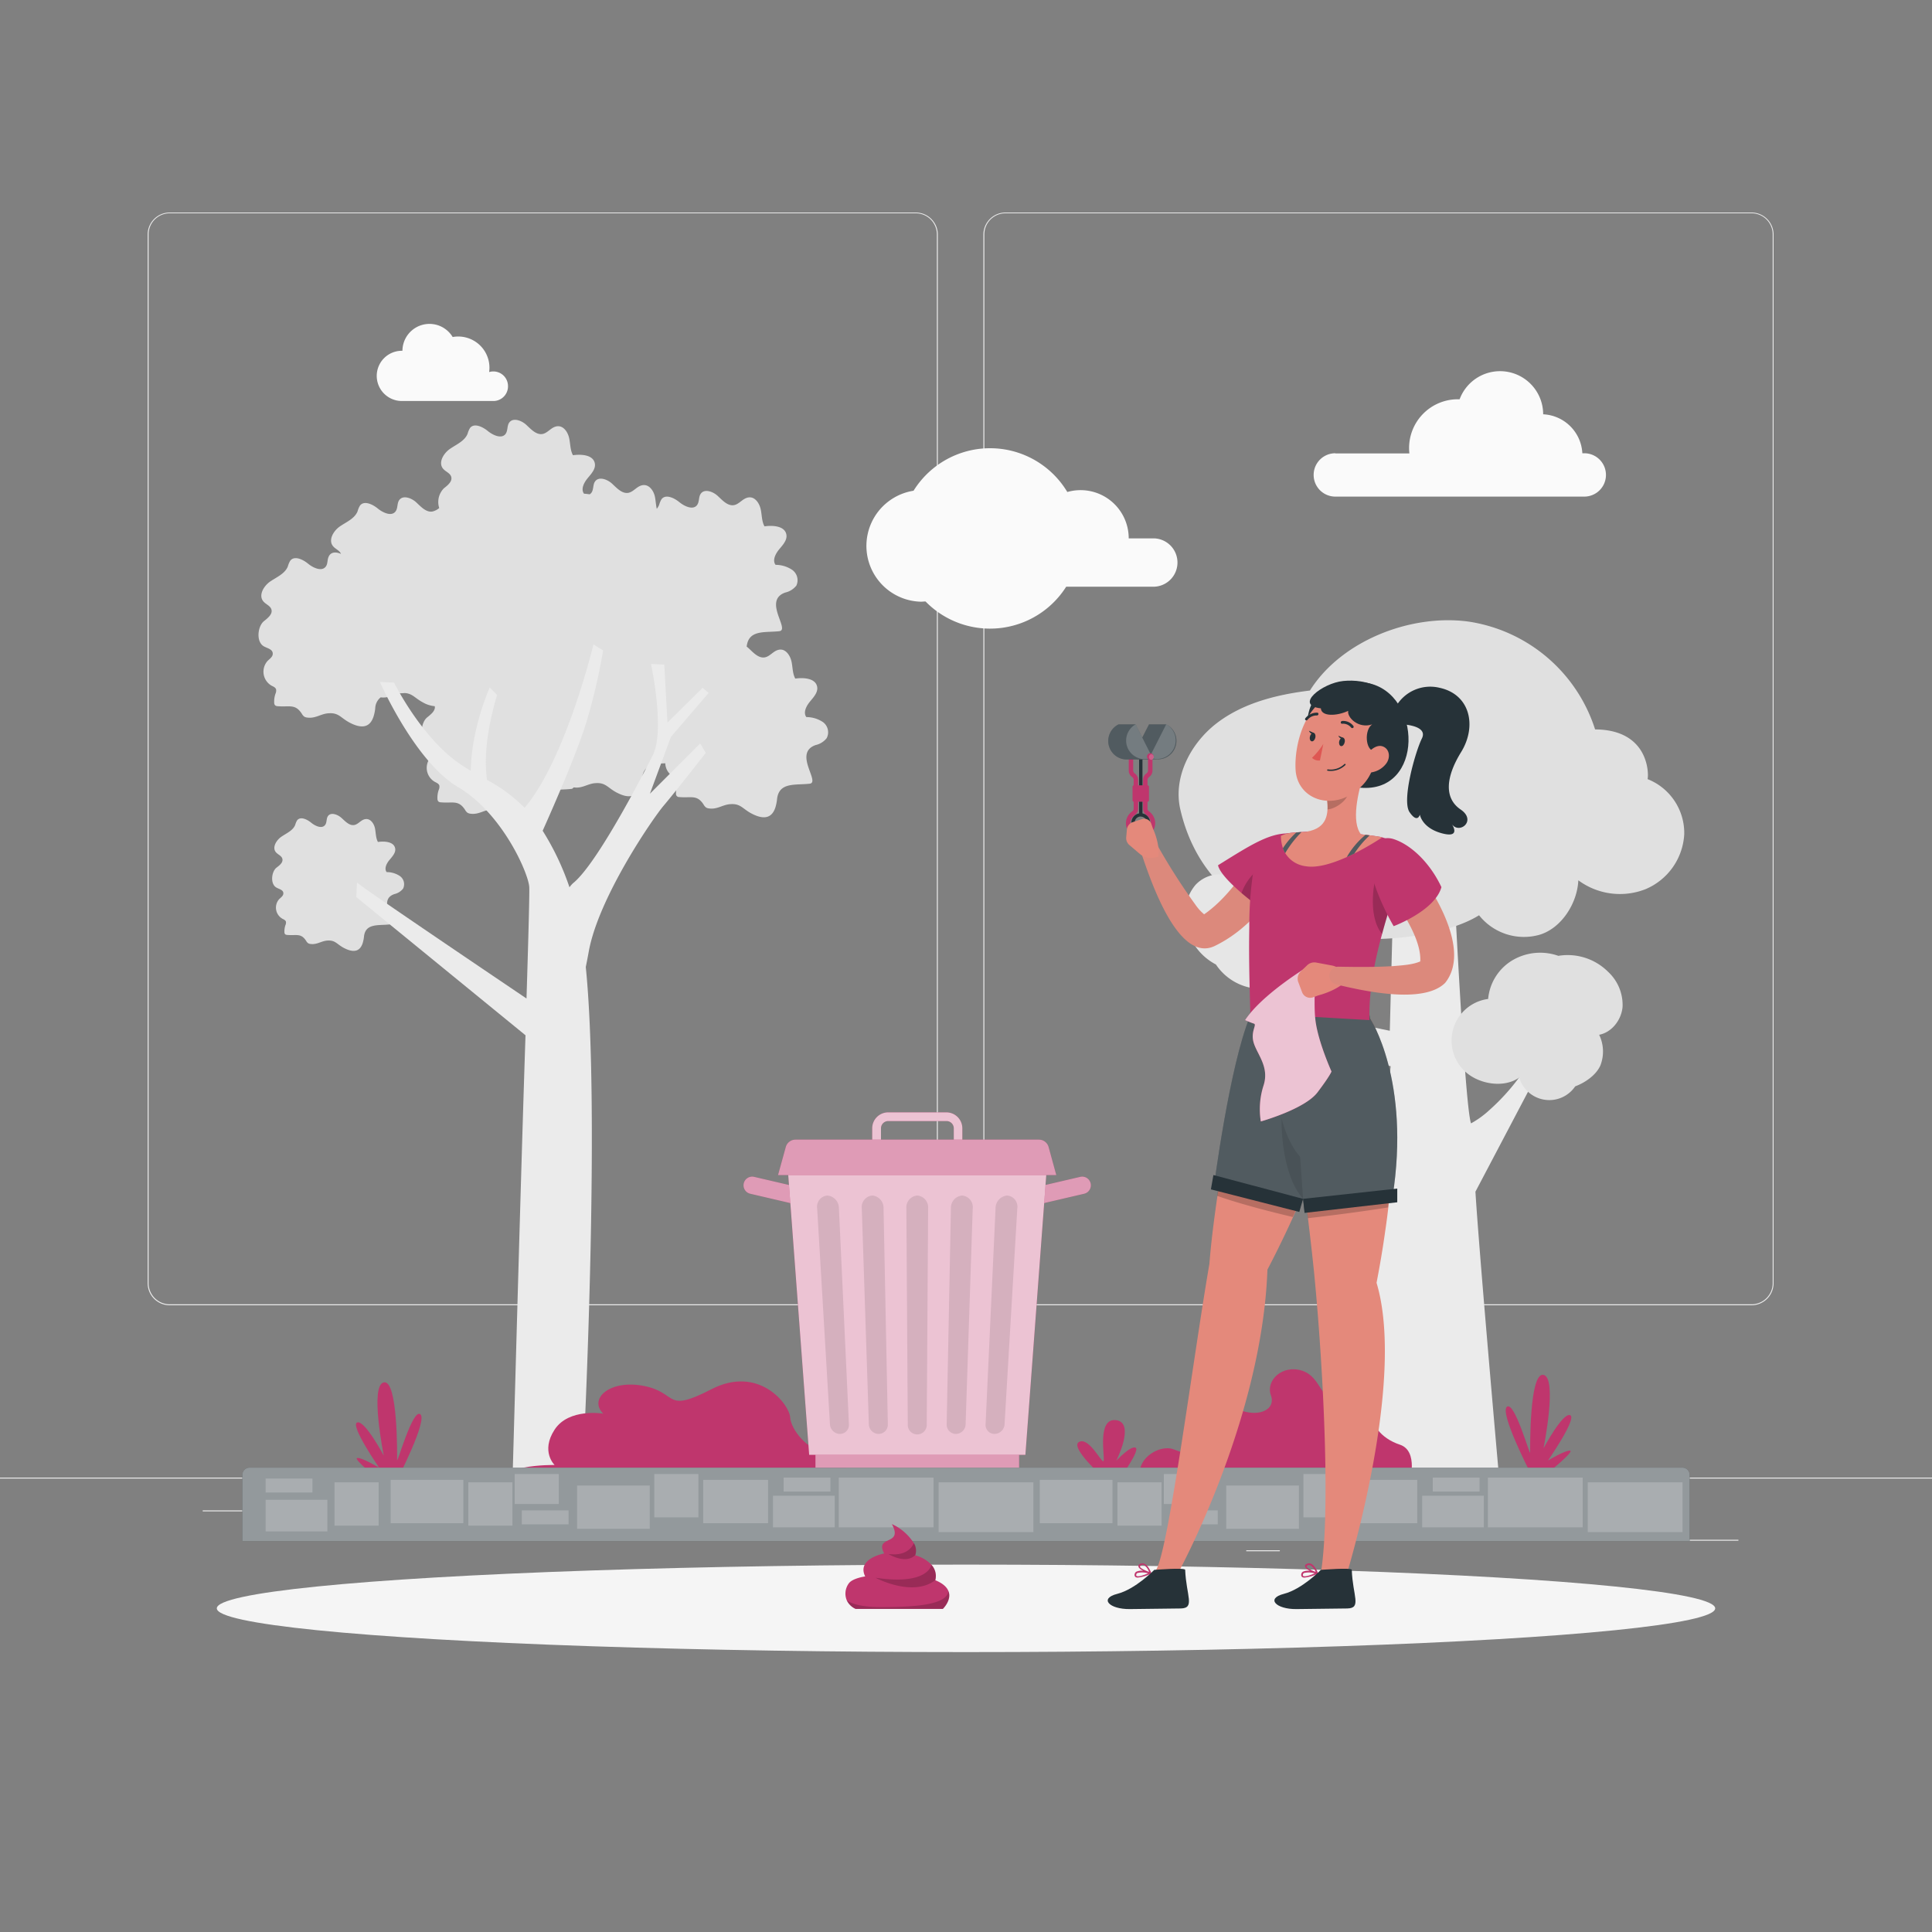 <svg xmlns="http://www.w3.org/2000/svg" viewBox="0 0 500 500"><rect x="0" y="0" width="500" height="500" fill="#808080" stroke="none"/><g id="freepik--background-complete--inject-201"><rect y="382.4" width="500" height="0.25" style="fill:#ebebeb"></rect><rect x="416.78" y="398.49" width="33.12" height="0.25" style="fill:#ebebeb"></rect><rect x="322.53" y="401.21" width="8.69" height="0.25" style="fill:#ebebeb"></rect><rect x="396.59" y="389.21" width="19.19" height="0.25" style="fill:#ebebeb"></rect><rect x="52.46" y="390.89" width="43.19" height="0.25" style="fill:#ebebeb"></rect><rect x="104.56" y="390.89" width="6.33" height="0.25" style="fill:#ebebeb"></rect><rect x="131.47" y="395.11" width="93.68" height="0.25" style="fill:#ebebeb"></rect><path d="M237,337.8H43.91a5.71,5.71,0,0,1-5.7-5.71V60.66A5.71,5.71,0,0,1,43.91,55H237a5.71,5.71,0,0,1,5.71,5.71V332.09A5.71,5.71,0,0,1,237,337.8ZM43.91,55.2a5.46,5.46,0,0,0-5.45,5.46V332.09a5.46,5.46,0,0,0,5.45,5.46H237a5.47,5.47,0,0,0,5.46-5.46V60.66A5.47,5.47,0,0,0,237,55.2Z" style="fill:#ebebeb"></path><path d="M453.31,337.8H260.21a5.72,5.72,0,0,1-5.71-5.71V60.66A5.72,5.72,0,0,1,260.21,55h193.1A5.71,5.71,0,0,1,459,60.66V332.09A5.71,5.71,0,0,1,453.31,337.8ZM260.21,55.2a5.47,5.47,0,0,0-5.46,5.46V332.09a5.47,5.47,0,0,0,5.46,5.46h193.1a5.47,5.47,0,0,0,5.46-5.46V60.66a5.47,5.47,0,0,0-5.46-5.46Z" style="fill:#ebebeb"></path><path d="M213,186.89a7.72,7.72,0,0,0-4.32-1.31c-.88-1.19,0-2.87.93-4s2.14-2.4,1.87-3.85c-.42-2.2-3.45-2.43-5.66-2.11-.75-1.35-.65-3-1-4.5s-1.44-3.14-3-3-2.41,1.7-3.84,2c-1.66.31-3-1.21-4.25-2.37a5,5,0,0,0-.49-.4h0c.49-4.49,4.75-3.57,8.44-4,2.88-.33-4.33-7.92,1.54-10a5.09,5.09,0,0,0,2.88-1.8,3.29,3.29,0,0,0-1.07-4.06,7.72,7.72,0,0,0-4.32-1.31c-.88-1.19,0-2.87.93-4s2.15-2.4,1.87-3.85c-.41-2.2-3.44-2.43-5.66-2.11-.75-1.35-.65-3-1-4.5s-1.43-3.14-3-3-2.42,1.7-3.85,2c-1.66.31-3-1.21-4.25-2.37s-3.45-1.94-4.41-.55c-.57.84-.31,2-.91,2.87-1,1.42-3.25.4-4.61-.71s-3.56-2.16-4.62-.76a5.87,5.87,0,0,0-.62,1.48,4.31,4.31,0,0,1-.61,1c-.23-1-.27-2.11-.48-3.14-.32-1.51-1.44-3.13-3-3s-2.41,1.69-3.84,2c-1.66.3-3-1.22-4.25-2.37s-3.46-1.94-4.41-.55c-.58.83-.32,2-.91,2.87a1.66,1.66,0,0,1-.48.44,14.17,14.17,0,0,0-1.46-.16c-.88-1.19,0-2.87.93-4s2.15-2.39,1.87-3.85c-.41-2.2-3.44-2.42-5.66-2.11-.74-1.35-.65-3-1-4.5s-1.43-3.13-3-3-2.41,1.69-3.84,2c-1.67.3-3-1.22-4.25-2.37s-3.46-1.94-4.42-.55c-.57.83-.31,2-.9,2.87-1,1.42-3.26.4-4.62-.71s-3.56-2.16-4.62-.77a6.26,6.26,0,0,0-.62,1.48c-.76,1.89-2.88,2.75-4.56,3.91s-3.09,3.54-1.79,5.12c.64.77,1.82,1.13,2.11,2.09.36,1.21-.9,2.21-1.9,3a5.05,5.05,0,0,0-1.2,5.1,4.32,4.32,0,0,1-1.71.89c-1.66.31-3-1.22-4.25-2.37s-3.45-1.94-4.41-.55c-.57.84-.31,2.05-.91,2.87-1,1.42-3.25.4-4.61-.71s-3.56-2.16-4.62-.76a5.72,5.72,0,0,0-.62,1.48c-.76,1.89-2.89,2.75-4.57,3.9s-3.08,3.55-1.78,5.12c.61.75,1.71,1.11,2.06,2-1.12-.5-2.35-.57-3,.37s-.32,2.05-.91,2.87c-1,1.42-3.26.4-4.61-.71s-3.56-2.16-4.62-.76a5.87,5.87,0,0,0-.62,1.48c-.76,1.89-2.89,2.75-4.57,3.9s-3.08,3.55-1.78,5.12c.64.78,1.81,1.14,2.1,2.1.36,1.2-.9,2.2-1.89,3-1.66,1.28-2.15,5.32-.1,6.53.87.51,2.15.71,2.32,1.7s-.76,1.51-1.38,2.16a4.18,4.18,0,0,0,1,6.29c.49.26,1.1.49,1.26,1a2,2,0,0,1-.17,1.17,6.14,6.14,0,0,0-.32,2.25,1,1,0,0,0,.24.72,1.09,1.09,0,0,0,.66.22c3,.28,4.55-.72,6.28,2a2.26,2.26,0,0,0,.6.7,1.83,1.83,0,0,0,.83.25c2.08.28,3.51-1,5.43-1.11,2.67-.21,3.16,1.18,5.44,2.39,3.59,1.91,5.42.93,6.23-1.54a10.59,10.59,0,0,0,.44-2.15,3.74,3.74,0,0,1,1.41-2.82h.07c1.94.26,3.31-.79,5-1.06q.54,0,1.08-.06c2.06.08,2.68,1.31,4.74,2.4a7.4,7.4,0,0,0,3.1,1c.25,1.15-1,2.12-1.91,2.86-1.66,1.27-2.15,5.31-.1,6.52.87.51,2.15.72,2.32,1.7s-.76,1.52-1.38,2.16a4.18,4.18,0,0,0,1,6.29c.49.27,1.1.5,1.26,1a2,2,0,0,1-.17,1.17,6.09,6.09,0,0,0-.32,2.24,1.06,1.06,0,0,0,.24.72,1,1,0,0,0,.66.22c3,.29,4.55-.72,6.28,2a2.26,2.26,0,0,0,.6.7,2,2,0,0,0,.83.25c2.08.27,3.51-1,5.43-1.12,2.67-.2,3.16,1.19,5.44,2.4,3.59,1.9,5.42.93,6.23-1.54a10.55,10.55,0,0,0,.44-2.16c.48-4.49,4.75-3.56,8.44-4a.72.72,0,0,0,.62-.38l.23,0c2.08.27,3.51-1,5.43-1.11,2.66-.21,3.16,1.18,5.44,2.39,3.59,1.91,5.42.93,6.23-1.54a10,10,0,0,0,.43-2.16c.38-3.49,3.05-3.71,6-3.83a4,4,0,0,0,2,3.38c.49.26,1.1.49,1.26,1a2,2,0,0,1-.17,1.17,6.36,6.36,0,0,0-.32,2.25.82.82,0,0,0,.9.94c3,.28,4.56-.72,6.28,2a2.26,2.26,0,0,0,.6.7,1.87,1.87,0,0,0,.83.25c2.08.28,3.51-1,5.43-1.11,2.67-.21,3.16,1.18,5.45,2.39,3.58,1.91,5.42.93,6.23-1.54a11.35,11.35,0,0,0,.43-2.15c.49-4.49,4.75-3.57,8.44-4,2.88-.33-4.34-7.92,1.54-10a5,5,0,0,0,2.87-1.8A3.27,3.27,0,0,0,213,186.89Z" style="fill:#e0e0e0"></path><path d="M103.46,226.7a6.08,6.08,0,0,0-3.4-1c-.69-.93,0-2.26.73-3.14s1.69-1.89,1.48-3c-.33-1.74-2.72-1.91-4.46-1.66-.59-1.07-.52-2.36-.77-3.55s-1.12-2.47-2.34-2.38-1.9,1.33-3,1.54c-1.31.24-2.38-1-3.35-1.86s-2.72-1.53-3.48-.44c-.45.66-.24,1.62-.71,2.26-.81,1.12-2.56.32-3.63-.56s-2.8-1.7-3.64-.6a4.83,4.83,0,0,0-.49,1.17c-.6,1.49-2.27,2.16-3.59,3.07s-2.43,2.8-1.41,4c.51.61,1.43.9,1.66,1.65.29,1-.71,1.74-1.49,2.34-1.31,1-1.69,4.19-.07,5.14.67.4,1.69.57,1.82,1.34s-.6,1.2-1.09,1.7a3.31,3.31,0,0,0,.77,5c.39.21.87.39,1,.81a1.57,1.57,0,0,1-.14.92,5.06,5.06,0,0,0-.25,1.77.82.82,0,0,0,.19.57,1,1,0,0,0,.52.17c2.39.22,3.58-.57,4.94,1.59a1.82,1.82,0,0,0,.48.55,1.59,1.59,0,0,0,.65.2c1.64.21,2.76-.76,4.28-.88,2.1-.17,2.49.93,4.28,1.88,2.83,1.5,4.27.73,4.91-1.21a8.66,8.66,0,0,0,.34-1.7c.38-3.53,3.74-2.81,6.64-3.15,2.27-.27-3.41-6.24,1.22-7.85a4,4,0,0,0,2.26-1.42A2.59,2.59,0,0,0,103.46,226.7Z" style="fill:#e0e0e0"></path><path d="M132.6,384.14h18c1-18,4.61-98.29,1-133.88.23-1.12.48-2.4.75-3.89,2.46-14,16.61-34.58,19.4-37.86s10.91-13.67,10.91-13.67l-1.46-2.43-13,13,5.44-14.72,9.76-11.36L181.85,178l-9.11,9-.82-15-3.44-.17s3.73,17.32.43,23.68c0,0-13.68,27.41-20.53,33a6.12,6.12,0,0,0-1,1.12A68.33,68.33,0,0,0,140.44,215c2.91-6.5,9.16-20.82,11.43-28.47a154.5,154.5,0,0,0,4.22-18.2l-2.51-1.54s-7.12,29.67-17.82,42.27a39.89,39.89,0,0,0-9.71-7.21c-.61-4.07-.62-11.12,2.59-22l-1.9-1.93s-4.72,10.42-4.91,21.54a36.1,36.1,0,0,1-4.24-2.8c-9.37-7.29-15.6-20-15.6-20l-3.67-.17s9,20.59,20.24,27.22,18,21.79,18.4,25.7c.12,1.12-.2,12.83-.7,29-12.24-8.26-42.32-28.6-43.87-30l-.18,3.75L136,267.93C134.8,303.84,133,370.9,132.6,384.14Z" style="fill:#ebebeb"></path><path d="M131.47,99.92a3.79,3.79,0,0,0-3.79-3.79,3.55,3.55,0,0,0-1.09.16,9,9,0,0,0,.08-1.17,8.08,8.08,0,0,0-9.52-7.9,7,7,0,0,0-13,3.56H104a6.48,6.48,0,0,0,0,13h23.77A3.79,3.79,0,0,0,131.47,99.92Z" style="fill:#fafafa"></path><path d="M345.58,117.35h19.17a13,13,0,0,1-.08-1.4,12.62,12.62,0,0,1,12.62-12.62l.46,0a11.16,11.16,0,0,1,21.62,3.89v0a10.65,10.65,0,0,1,10.14,10.08h.5a5.61,5.61,0,1,1,0,11.22H345.58a5.61,5.61,0,1,1,0-11.22Z" style="fill:#fafafa"></path><path d="M236.43,127a23.31,23.31,0,0,1,39.79.33,12.46,12.46,0,0,1,15.89,12v0h6.61a6.26,6.26,0,0,1,0,12.51H275.93a23.33,23.33,0,0,1-36.4,3.82c-.39,0-.79.06-1.19.06A14.45,14.45,0,0,1,236.43,127Z" style="fill:#fafafa"></path><path d="M338.44,259.78l3.73,10.75,17.73,5.41L349,384.14h39.12c-.95-10.65-5.38-61-6.28-75.73l18-34.2h-3.59l-.75,1.18a55.06,55.06,0,0,1-10.07,11.92,24.08,24.08,0,0,1-4.73,3.42C379,286,376,222.87,376,222.87s-3.7,9-15.27,3.59l-1.05,40.3-11.53-2.36-11.23-22.15h-4.49l4,9.56-9.43-2.05L319,239.38l-2.83.69,7.32,11.24Z" style="fill:#ebebeb"></path><path d="M426.33,201.61a15,15,0,0,1,9.55,14.28,16.39,16.39,0,0,1-10,14.22,18.11,18.11,0,0,1-17.41-2.29c-.26,5.88-4.27,12.27-9.88,14.05a14.82,14.82,0,0,1-15.81-5c-15.11,9.49-68,13-77.32-27.42-1.92-8.35,2.73-17.2,9.55-22.38s15.48-7.32,24-8.36c8.07-12.85,26-19.87,41-17.85a40.74,40.74,0,0,1,32.8,27.91C428.14,188.87,426.55,202.64,426.33,201.61Z" style="fill:#e0e0e0"></path><path d="M407.66,281.15a8.1,8.1,0,0,1-14.48-2.28c-3.58,2.52-9.11,1.9-12.74-.56a10.87,10.87,0,0,1,4.69-19.78,13,13,0,0,1,6.09-9.89,14.12,14.12,0,0,1,12.08-1.27,14.8,14.8,0,0,1,12.86,4.12,11.69,11.69,0,0,1,3.76,9.07c-.29,3.37-2.75,6.6-6.06,7.24a9.93,9.93,0,0,1,.34,7.88C413.13,278.21,410.23,280.19,407.66,281.15Z" style="fill:#e0e0e0"></path><path d="M331.48,220a8.09,8.09,0,0,1,10.21,10.51c4.38.13,8.43,3.95,9.85,8.09a10.87,10.87,0,0,1-15.62,13,13,13,0,0,1-10.81,4.25,14.14,14.14,0,0,1-10.43-6.24,14.81,14.81,0,0,1-7.8-11,11.64,11.64,0,0,1,2.44-9.51c2.24-2.52,6.15-3.63,9.19-2.15a10,10,0,0,1,4.45-6.51C325.34,219.08,328.84,219.24,331.48,220Z" style="fill:#e6e6e6"></path></g><g id="freepik--Shadow--inject-201"><ellipse id="freepik--path--inject-201" cx="250" cy="416.24" rx="193.89" ry="11.32" style="fill:#f5f5f5"></ellipse></g><g id="freepik--Floor--inject-201"><path d="M285.63,382.45s-9-8-6.33-9.3,6,6,6.33,4.9-1.76-11.21,3.25-10.51,0,10.51,0,10.51,3.72-4,5-3.39-3.95,7.79-3.95,7.79Z" style="fill:#BF366D"></path><path d="M364.78,383.68s2.44-8.17-2.49-9.8-7.87-5.45-7.7-9.77-5-8.53-8.93-4.48-3.38-3.11-8.57-4.86-9.6,2.49-8.18,6.35-3.7,6.27-9.84,3-12.9,2.69-11.6,7.37.24,5.19-3.65,3.63S293,378,295.43,383.68,364.78,383.68,364.78,383.68Z" style="fill:#BF366D"></path><path d="M217.44,384.55c4.38-3,.44-8-3.95-8.62s-8.78-5.82-9-9.15-8.1-13.57-20.37-7.25-8.54.93-17.42-.84-14.47,3.33-10.58,7.16c0,0-8.91-1.51-12.59,4.14s0,9.15,0,9.15-16.77-.34-15.26,6.7S217.44,384.55,217.44,384.55Z" style="fill:#BF366D"></path><path d="M396,381.06s-8-15.52-6-17,6,13,6,11.84-.22-20.86,3.46-20.08,0,19,0,19,4.94-9.28,6.88-8.58-5.72,11.74-5.72,11.74,4.57-2.76,5.72-2.55-5.72,5.72-5.72,5.72Z" style="fill:#BF366D"></path><path d="M102.77,383s8-15.52,6-17-6,13-6,11.84.23-20.86-3.45-20.08,0,18.95,0,18.95-4.94-9.28-6.88-8.58,5.71,11.74,5.71,11.74-4.56-2.76-5.71-2.55S98.15,383,98.15,383Z" style="fill:#BF366D"></path><path d="M64.61,379.82H435.39a1.89,1.89,0,0,1,1.89,1.89v17.12a0,0,0,0,1,0,0H62.72a0,0,0,0,1,0,0V381.71A1.89,1.89,0,0,1,64.61,379.82Z" style="fill:#263238"></path><path d="M64.61,379.82H435.39a1.89,1.89,0,0,1,1.89,1.89v17.12a0,0,0,0,1,0,0H62.72a0,0,0,0,1,0,0V381.71A1.89,1.89,0,0,1,64.61,379.82Z" style="fill:#fff;opacity:0.5"></path><rect x="410.91" y="383.62" width="24.53" height="12.88" style="fill:#fff;opacity:0.2"></rect><rect x="385.07" y="382.4" width="24.53" height="12.88" style="fill:#fff;opacity:0.2"></rect><rect x="368.05" y="387.09" width="15.97" height="8.19" style="fill:#fff;opacity:0.2"></rect><rect x="68.75" y="388.14" width="15.97" height="8.19" style="fill:#fff;opacity:0.2"></rect><rect x="349.99" y="382.99" width="16.79" height="11.21" style="fill:#fff;opacity:0.2"></rect><rect x="337.33" y="381.48" width="11.42" height="11.21" style="fill:#fff;opacity:0.2"></rect><rect x="86.57" y="383.62" width="11.42" height="11.21" style="fill:#fff;opacity:0.2"></rect><rect x="289.2" y="383.62" width="11.42" height="11.21" style="fill:#fff;opacity:0.2"></rect><rect x="301.2" y="381.48" width="11.42" height="7.75" style="fill:#fff;opacity:0.2"></rect><rect x="317.35" y="384.45" width="18.81" height="11.21" style="fill:#fff;opacity:0.2"></rect><rect x="269.1" y="382.99" width="18.81" height="11.21" style="fill:#fff;opacity:0.2"></rect><rect x="370.8" y="382.4" width="12.11" height="3.61" style="fill:#fff;opacity:0.2"></rect><rect x="68.75" y="382.65" width="12.11" height="3.61" style="fill:#fff;opacity:0.2"></rect><rect x="303.04" y="390.89" width="12.11" height="3.61" style="fill:#fff;opacity:0.2"></rect><rect x="242.91" y="383.62" width="24.53" height="12.88" style="fill:#fff;opacity:0.2"></rect><rect x="217.07" y="382.4" width="24.53" height="12.88" style="fill:#fff;opacity:0.2"></rect><rect x="200.05" y="387.09" width="15.97" height="8.19" style="fill:#fff;opacity:0.2"></rect><rect x="181.99" y="382.99" width="16.79" height="11.21" style="fill:#fff;opacity:0.2"></rect><rect x="169.33" y="381.48" width="11.42" height="11.21" style="fill:#fff;opacity:0.2"></rect><rect x="121.2" y="383.62" width="11.42" height="11.21" style="fill:#fff;opacity:0.2"></rect><rect x="133.2" y="381.48" width="11.42" height="7.75" style="fill:#fff;opacity:0.2"></rect><rect x="149.35" y="384.45" width="18.81" height="11.21" style="fill:#fff;opacity:0.2"></rect><rect x="101.1" y="382.99" width="18.81" height="11.21" style="fill:#fff;opacity:0.2"></rect><rect x="202.8" y="382.4" width="12.11" height="3.61" style="fill:#fff;opacity:0.2"></rect><rect x="135.04" y="390.89" width="12.11" height="3.61" style="fill:#fff;opacity:0.2"></rect></g><g id="freepik--trash-bin--inject-201"><path d="M206,311.64a2.29,2.29,0,0,1-.51-.06l-11.32-2.64a2.24,2.24,0,0,1,1-4.37l11.32,2.64a2.24,2.24,0,0,1-.51,4.43Z" style="fill:#BF366D"></path><g style="opacity:0.5"><path d="M206,311.64a2.29,2.29,0,0,1-.51-.06l-11.32-2.64a2.24,2.24,0,0,1,1-4.37l11.32,2.64a2.24,2.24,0,0,1-.51,4.43Z" style="fill:#fff"></path></g><path d="M268.74,311.64a2.22,2.22,0,0,0,.51-.06l11.32-2.64a2.24,2.24,0,0,0-1-4.37l-11.33,2.64a2.24,2.24,0,0,0,.51,4.43Z" style="fill:#BF366D"></path><g style="opacity:0.5"><path d="M268.74,311.64a2.22,2.22,0,0,0,.51-.06l11.32-2.64a2.24,2.24,0,0,0-1-4.37l-11.33,2.64a2.24,2.24,0,0,0,.51,4.43Z" style="fill:#fff"></path></g><path d="M249.05,299.25H225.73V292a4.12,4.12,0,0,1,4.11-4.12h15.09a4.13,4.13,0,0,1,4.12,4.12ZM228,297h18.84v-5a1.88,1.88,0,0,0-1.88-1.87H229.84A1.87,1.87,0,0,0,228,292Z" style="fill:#BF366D"></path><g style="opacity:0.7"><path d="M249.05,299.25H225.73V292a4.12,4.12,0,0,1,4.11-4.12h15.09a4.13,4.13,0,0,1,4.12,4.12ZM228,297h18.84v-5a1.88,1.88,0,0,0-1.88-1.87H229.84A1.87,1.87,0,0,0,228,292Z" style="fill:#fff"></path></g><rect x="211.04" y="369.15" width="52.7" height="10.67" style="fill:#BF366D"></rect><rect x="211.04" y="369.15" width="52.7" height="10.67" style="fill:#fff;opacity:0.5"></rect><polygon points="265.37 376.5 209.41 376.5 203.83 301.87 270.94 301.87 265.37 376.5" style="fill:#BF366D"></polygon><polygon points="265.37 376.5 209.41 376.5 203.83 301.87 270.94 301.87 265.37 376.5" style="fill:#fff;opacity:0.7"></polygon><g style="opacity:0.1"><path d="M214.12,309.4a2.9,2.9,0,0,0-2.64,3.31l3.31,55.9a2.64,2.64,0,0,0,2.58,2.49,2.33,2.33,0,0,0,2.33-2.49l-2.59-55.9A3.28,3.28,0,0,0,214.12,309.4Z"></path><path d="M225.76,309.4a3,3,0,0,0-2.73,3.31l1.83,55.9a2.56,2.56,0,0,0,2.52,2.49,2.4,2.4,0,0,0,2.39-2.49l-1.11-55.9A3.19,3.19,0,0,0,225.76,309.4Z"></path><path d="M237.39,309.4a3.08,3.08,0,0,0-2.82,3.31l.36,55.9a2.46,2.46,0,1,0,4.91,0l.36-55.9A3.08,3.08,0,0,0,237.39,309.4Z"></path><path d="M249,309.4a3.18,3.18,0,0,0-2.9,3.31L245,368.61a2.4,2.4,0,0,0,2.38,2.49,2.56,2.56,0,0,0,2.52-2.49l1.84-55.9A3,3,0,0,0,249,309.4Z"></path><path d="M260.65,309.4a3.3,3.3,0,0,0-3,3.31l-2.58,55.9a2.32,2.32,0,0,0,2.32,2.49,2.65,2.65,0,0,0,2.59-2.49l3.3-55.9A2.89,2.89,0,0,0,260.65,309.4Z"></path></g><path d="M273.36,304.1h-72l2-7.24a2.6,2.6,0,0,1,2.51-1.92h63a2.6,2.6,0,0,1,2.51,1.92Z" style="fill:#BF366D"></path><path d="M273.36,304.1h-72l2-7.24a2.6,2.6,0,0,1,2.51-1.92h63a2.6,2.6,0,0,1,2.51,1.92Z" style="fill:#fff;opacity:0.5"></path></g><g id="freepik--Poop--inject-201"><path d="M219.16,414.2a4.6,4.6,0,0,0,2.28,2.19H244s2.38-2.27,1.46-4.6h0c-.39-1-1.38-2-3.4-2.83a4.3,4.3,0,0,0-1-4,8.89,8.89,0,0,0-4.19-2.44v0a3.69,3.69,0,0,0-.35-3.1,4.12,4.12,0,0,0-.35-.54,13.1,13.1,0,0,0-5.35-4.45c3.07,5.74-4.54,2.77-2,7.61,0,0-7.18,1.29-4.91,5.94,0,0-3.06.41-4.15,1.68A4.48,4.48,0,0,0,219.16,414.2Z" style="fill:#BF366D"></path><path d="M226.58,408.32s9.57,5.13,15.47.63a4.3,4.3,0,0,0-1-4S240.33,410.38,226.58,408.32Z" style="opacity:0.2"></path><path d="M229.94,402.18s4.36,2.77,6.93.29v0a3.69,3.69,0,0,0-.35-3.1C235.79,400.92,234.05,402.7,229.94,402.18Z" style="opacity:0.2"></path><path d="M219.16,414.2a4.6,4.6,0,0,0,2.28,2.19H244s2.38-2.27,1.46-4.6c-.44,3.25-7.08,4.13-17.42,4.13C223,415.92,220.46,415.07,219.16,414.2Z" style="opacity:0.2"></path></g><g id="freepik--Character--inject-201"><path d="M349.87,264.24s-.43,7.38-4,20.32a204,204,0,0,1-8.23,23.53c-1.8,4.33-3.86,8.92-6.23,13.75-1.06,2.2-2.2,4.44-3.4,6.74-1.39,39.18-23.37,79-23.37,79-1.22.63-5.47-.06-5.44-1.3,3.25-5.17,9.66-55.37,13.79-79.18.25-3.24.62-6.71,1.08-10.29,1.21-9.61,3-20.07,4.73-29.26,2.73-14.48,5.33-25.84,5.33-25.84l7.25.71Z" style="fill:#e4897b"></path><path d="M358.51,318.47h0q-.87,6.31-2.26,13.52c7.85,26.21-8.29,77.35-8.29,77.35-2.74.53-5.16.18-6.38-.74,3-15.4.85-55.47-1.51-79.41-.22-2.17-.48-4.56-.77-7.11-.49-4.31-1.07-9.08-1.69-14-1-8.24-2.21-16.9-3.27-24.58-1.29-9.28-2.42-17.14-3-21.08l-.39-2.72,22.68,2.45s5.76,6.47,6.63,26.66A164.76,164.76,0,0,1,358.51,318.47Z" style="fill:#e4897b"></path><path d="M315,309.48c6.38,2.29,15.5,4.52,19.58,5.48,1.08-2.36,2.07-4.66,3-6.88.31,2.45.61,4.85.88,7.19,8.83-1,15.78-2,20.77-2.79a154.49,154.49,0,0,0,1-23.66,72.74,72.74,0,0,0-14.44-4.26,59.41,59.41,0,0,0-11.5-1.05,34.4,34.4,0,0,0-7.86.95,28.57,28.57,0,0,0-7.71,3.1C317.46,294.45,316.13,302.06,315,309.48Z" style="opacity:0.2"></path><path d="M323.68,259.71h30.11l.81,3.88s10.55,16,5.77,46.3l-22.76,3.36-.38-3-1.14,3-22-5.65s4.09-31.84,9.44-44.64Z" style="fill:#263238"></path><path d="M323.68,259.71h30.11l.81,3.88s10.55,16,5.77,46.3l-22.76,3.36-.38-3-1.14,3-22-5.65s4.09-31.84,9.44-44.64Z" style="fill:#fff;isolation:isolate;opacity:0.2"></path><path d="M337,408.14a.75.75,0,0,1-.2-.84.82.82,0,0,1,.42-.55,3.2,3.2,0,0,1,1.78-.21c-.65-.34-1.22-.76-1.25-1.17s.15-.5.51-.68a1.24,1.24,0,0,1,1,0c1.09.44,1.78,2.28,1.81,2.36a.38.38,0,0,1,0,.1h0s0,0,0,.05h0a.18.18,0,0,1,0,.07.1.1,0,0,1-.05,0h0a10,10,0,0,1-3.31,1A1.08,1.08,0,0,1,337,408.14Zm.43-1a.45.45,0,0,0-.22.28c-.08.32,0,.4.05.42.38.31,1.84-.15,3-.66A5.24,5.24,0,0,0,337.42,407.11Zm1-2c-.11.05-.29.16-.28.27,0,.35,1.17,1,2.35,1.39a3.48,3.48,0,0,0-1.39-1.69.85.85,0,0,0-.31-.06A.84.84,0,0,0,338.44,405.07Z" style="fill:#BF366D"></path><path d="M349.84,406.28c0-.65-8,0-8,0s-4.84,5-9.58,6.21-2,4,3.26,3.94l13.16-.16C352.47,416.19,350.07,413,349.84,406.28Z" style="fill:#263238"></path><path d="M293.87,408.14a.77.77,0,0,1-.2-.84.88.88,0,0,1,.42-.55,3.22,3.22,0,0,1,1.78-.21c-.65-.34-1.22-.76-1.25-1.17s.16-.5.52-.68a1.23,1.23,0,0,1,1,0c1.08.44,1.77,2.28,1.8,2.36a.18.18,0,0,1,0,.1h0a.09.09,0,0,1,0,.05h0a.18.18,0,0,1-.05.07.1.1,0,0,1-.05,0h0a10.15,10.15,0,0,1-3.32,1A1.09,1.09,0,0,1,293.87,408.14Zm.43-1a.49.49,0,0,0-.22.28c-.08.32,0,.4.06.42.37.31,1.83-.15,3-.66A5.28,5.28,0,0,0,294.3,407.11Zm1-2c-.11.05-.29.16-.28.27,0,.35,1.17,1,2.35,1.39A3.41,3.41,0,0,0,296,405a.91.91,0,0,0-.32-.06A.87.87,0,0,0,295.32,405.07Z" style="fill:#BF366D"></path><path d="M306.72,406.28c0-.65-8,0-8,0s-4.83,5-9.58,6.21-2.05,4,3.27,3.94l13.15-.16C309.36,416.19,307,413,306.72,406.28Z" style="fill:#263238"></path><polygon points="361.61 307.6 337.23 310.26 337.61 313.9 361.61 311.15 361.61 307.6" style="fill:#263238"></polygon><polygon points="337.23 310.26 336.26 313.65 313.38 307.81 314.03 304.1 337.23 310.26" style="fill:#263238"></polygon><path d="M337.23,310.26l-.75-10.87c-3.45-3.82-4.81-10-4.81-10S331.21,303.36,337.23,310.26Z" style="opacity:0.1"></path><path d="M332.26,227.23c-4.41,7.09-10,13.69-17.65,17.47-9.73,5.07-17-17.37-19.27-24a2.33,2.33,0,0,1,4.23-1.88,161.89,161.89,0,0,0,9.82,15.34,12.23,12.23,0,0,0,3.07,3.1s0-.05-.21-.1a2.49,2.49,0,0,0-1.72.15l.06,0c5.69-3.56,9.91-9.35,13.65-14.85,3.37-5.12,10.95-.56,8,4.82Z" style="fill:#dc897c"></path><path d="M315.22,223.93c.43,1.91,3.23,4.73,6.08,7.18,3.26,2.79,6.59,5.1,6.59,5.1a50.94,50.94,0,0,0,3.41-4.51c2.93-4.35,6.51-10.93,5-15.58C330.15,214.41,324.77,218,315.22,223.93Z" style="fill:#BF366D"></path><path d="M321.3,231.11c3.26,2.79,6.59,5.1,6.59,5.1a50.94,50.94,0,0,0,3.41-4.51C331.19,226.76,327,224,327,224A14.23,14.23,0,0,0,321.3,231.11Z" style="opacity:0.2"></path><path d="M362.53,226.26c-.49,1.4-.95,2.76-1.38,4.06-1.42,4.27-2.56,8-3.47,11.41C355,251.49,354.32,258,354.4,264l-30.81-1.77c-.31-10.09-.39-16.14-.27-22.28a93.74,93.74,0,0,1,.77-12.56c.39-4.4,3.36-9.2,7.4-11.09a8.31,8.31,0,0,1,3-.81c1.52-.12,3.1-.23,4.63-.27a99.63,99.63,0,0,1,14,.8c1.33.14,2.61.32,3.83.52a6.17,6.17,0,0,1,.77.17A7.2,7.2,0,0,1,362.53,226.26Z" style="fill:#BF366D"></path><path d="M353,200.24c-1.47,4.43-3.45,12.6-.69,15.77,0,0-4.23-.89-13.61,4.19-2.4-3.91-.39-5-.39-5,5.18-.91,5.55-4.63,5.13-8.16Z" style="fill:#e4897b"></path><path d="M349.11,203l-5.65,4a13.91,13.91,0,0,1,.1,2.49c2-.16,4.87-2.11,5.34-4.09A6.63,6.63,0,0,0,349.11,203Z" style="opacity:0.2"></path><path d="M353.91,176.75c14.21,2.68,14.73,28.64-1.94,27.1S331.58,172.54,353.91,176.75Z" style="fill:#263238"></path><path d="M357.38,191.42c-1.79,7.2-2.39,10.27-6.74,13.52-6.54,4.88-15,1.62-15.35-5.84-.35-6.72,2.63-17.35,10.26-19.32A9.49,9.49,0,0,1,357.38,191.42Z" style="fill:#e4897b"></path><path d="M347.62,176.24c-5.39.54-12.79,6.29-5.79,7.08.15,2.21,4.2,2,7.08.65-.33,1.65,2.59,4.7,6.22,3.5-2.06,1.28-1.89,6.84.7,7s8.1,1.31,6.7-7.75S353.38,175.66,347.62,176.24Z" style="fill:#263238"></path><path d="M348,192.1c-.12.61-.54,1.06-.93,1s-.61-.59-.49-1.2.54-1.06.94-1S348.15,191.49,348,192.1Z" style="fill:#263238"></path><path d="M340.42,190.86c-.13.61-.55,1.06-.94,1s-.61-.59-.48-1.2.54-1.06.93-1S340.54,190.25,340.42,190.86Z" style="fill:#263238"></path><path d="M340.1,189.72l-1.36-.61S339.25,190.35,340.1,189.72Z" style="fill:#263238"></path><path d="M342.48,192.51a18.23,18.23,0,0,1-2.93,3.61,2.45,2.45,0,0,0,2.05.69Z" style="fill:#de5753"></path><path d="M344.6,199.52a6.07,6.07,0,0,1-1-.05.17.17,0,0,1-.14-.2.19.19,0,0,1,.22-.15,5.15,5.15,0,0,0,4.25-1.38.18.18,0,0,1,.26,0,.17.17,0,0,1,0,.25A5.4,5.4,0,0,1,344.6,199.52Z" style="fill:#263238"></path><path d="M358.67,197.71a5.92,5.92,0,0,1-4,2.21c-2,.19-2.53-1.84-1.58-3.68.86-1.65,2.94-3.73,4.76-3.07S359.92,196.15,358.67,197.71Z" style="fill:#e4897b"></path><path d="M349.92,188.43a.34.34,0,0,1-.24-.13,2.69,2.69,0,0,0-2.3-1,.33.33,0,0,1-.39-.3.4.4,0,0,1,.34-.41,3.3,3.3,0,0,1,2.92,1.28.37.37,0,0,1-.07.51A.41.41,0,0,1,349.92,188.43Z" style="fill:#263238"></path><path d="M338.1,186.43a.33.33,0,0,1-.25-.08.35.35,0,0,1,0-.5,3.81,3.81,0,0,1,3.07-1.41.33.33,0,0,1,.29.39.4.4,0,0,1-.42.33,3,3,0,0,0-2.41,1.14A.41.41,0,0,1,338.1,186.43Z" style="fill:#263238"></path><path d="M347.7,191l-1.35-.61S346.85,191.59,347.7,191Z" style="fill:#263238"></path><path d="M357.69,216.74a76.75,76.75,0,0,1-7.19,4.15h0c-.63.31-1.28.62-1.94.91-3.77,1.7-7.78,2.92-10.77,2.36a7.19,7.19,0,0,1-5.18-3.38,6.48,6.48,0,0,1-.58-1.26,9.93,9.93,0,0,1-.53-3.2,8.31,8.31,0,0,1,3-.81c.34,0,.67-.06,1-.07s.88-.07,1.33-.1c.76,0,1.53-.08,2.29-.1a99.58,99.58,0,0,1,14,.8l.3,0,1,.13c.85.1,1.69.23,2.49.36A6.17,6.17,0,0,1,357.69,216.74Z" style="fill:#e4897b"></path><path d="M354.43,216.21a25.43,25.43,0,0,0-3.93,4.68h0c-.63.31-1.28.62-1.94.91a21.11,21.11,0,0,1,4.84-5.73Z" style="fill:#263238"></path><path d="M336.81,215.35a27.26,27.26,0,0,0-4.21,5.44,6.48,6.48,0,0,1-.58-1.26,20.69,20.69,0,0,1,3.46-4.08C335.92,215.4,336.36,215.38,336.81,215.35Z" style="fill:#263238"></path><path d="M354.43,216.21a25.43,25.43,0,0,0-3.93,4.68h0c-.63.31-1.28.62-1.94.91a21.11,21.11,0,0,1,4.84-5.73Z" style="fill:#fff;opacity:0.2"></path><path d="M336.81,215.35a27.26,27.26,0,0,0-4.21,5.44,6.48,6.48,0,0,1-.58-1.26,20.69,20.69,0,0,1,3.46-4.08C335.92,215.4,336.36,215.38,336.81,215.35Z" style="fill:#fff;opacity:0.2"></path><path d="M361.32,182.75A10.25,10.25,0,0,1,372.56,178c8,1.73,9.67,10,5.58,16.63s-4.35,12-.13,14.87-.26,6.47-2.24,3.84c0,0,2.51,3.7-2.64,2.31s-5.67-4.82-5.67-4.82-.6,2.39-2.67-.65,1.49-15.61,3.2-19.08-5.36-3.66-5.36-3.66Z" style="fill:#263238"></path><path d="M295.32,216.75h-.18A3.7,3.7,0,0,1,293,210a.88.88,0,0,0,.39-.74v-7.41a.89.89,0,0,0-.34-.71l-.15-.12a2,2,0,0,1-.78-1.62v-3.48h1.15v3.48a.92.92,0,0,0,.34.71l.16.12a2.08,2.08,0,0,1,.78,1.62v7.41a2,2,0,0,1-.89,1.69,2.54,2.54,0,0,0,1.44,4.63h.18a2.54,2.54,0,0,0,1.44-4.63,2,2,0,0,1-.89-1.69v-7.41a2,2,0,0,1,.78-1.62l.15-.12a.9.9,0,0,0,.35-.71v-3.48h1.15v3.48a2,2,0,0,1-.78,1.62l-.15.12a.9.9,0,0,0-.35.71v7.41a.91.91,0,0,0,.39.74,3.7,3.7,0,0,1-2.09,6.74Z" style="fill:#BF366D"></path><rect x="294.8" y="196.23" width="0.87" height="14.9" style="fill:#263238"></rect><path d="M295.23,215.31a2.42,2.42,0,1,1,2.42-2.42A2.42,2.42,0,0,1,295.23,215.31Zm0-4a1.56,1.56,0,1,0,1.55,1.55A1.55,1.55,0,0,0,295.23,211.34Z" style="fill:#263238"></path><path d="M301.81,187.46h-4.44L293,196a4.75,4.75,0,0,0,2.25.51H299l.86,0a4.79,4.79,0,0,0,1.95-9.07Z" style="fill:#263238"></path><path d="M301.81,187.46h-4.44L293,196a4.75,4.75,0,0,0,2.25.51H299l.86,0a4.79,4.79,0,0,0,1.95-9.07Z" style="fill:#fff;opacity:0.2"></path><path d="M301.81,187.46,297.48,196a4.81,4.81,0,0,0,4.33-8.58Z" style="fill:#fff;opacity:0.2"></path><path d="M289.46,187.46h4.44l4.33,8.58a4.75,4.75,0,0,1-2.25.51h-3.71l-.87,0a4.79,4.79,0,0,1-1.94-9.07Z" style="fill:#263238"></path><path d="M289.46,187.46h4.44l4.33,8.58a4.75,4.75,0,0,1-2.25.51h-3.71l-.87,0a4.79,4.79,0,0,1-1.94-9.07Z" style="fill:#fff;opacity:0.2"></path><path d="M293.9,187.46l4.33,8.58a4.81,4.81,0,0,1-4.33-8.58Z" style="fill:#fff;opacity:0.2"></path><path d="M298.58,195.93a.87.87,0,1,1-.86-1A.95.95,0,0,1,298.58,195.93Z" style="fill:#BF366D"></path><path d="M298.58,195.93a.68.68,0,0,1-.61.72.67.67,0,0,1-.61-.72.68.68,0,0,1,.61-.73A.68.68,0,0,1,298.58,195.93Z" style="fill:#fff;opacity:0.2"></path><rect x="293.1" y="203.24" width="4.25" height="4.25" rx="0.34" style="fill:#BF366D"></rect><path d="M291.64,214.69l-.18,2a2.35,2.35,0,0,0,.82,2L295,221a4.37,4.37,0,0,0,3.91.91l.85-.21c.51-3.31-1.38-7.26-1.38-7.26l-.41-1.19a1.94,1.94,0,0,0-2.46-1.26l-2.36.78A2.23,2.23,0,0,0,291.64,214.69Z" style="fill:#e4897b"></path><path d="M338.72,250s-12,7.18-16.49,14c0,0,1.4.64,2.28.91s-1,2.11,0,5.14,4.05,6.2,2.47,10.95a20,20,0,0,0-.68,9.23s11.36-3.17,14.66-7.52,3.63-5.41,3.63-5.41-3.5-7.75-4.16-13.3S341.09,251.83,338.72,250Z" style="fill:#BF366D"></path><path d="M338.72,250s-12,7.18-16.49,14c0,0,1.4.64,2.28.91s-1,2.11,0,5.14,4.05,6.2,2.47,10.95a20,20,0,0,0-.68,9.23s11.36-3.17,14.66-7.52,3.63-5.41,3.63-5.41-3.5-7.75-4.16-13.3S341.09,251.83,338.72,250Z" style="fill:#fff;opacity:0.7"></path><path d="M361.15,230.32c-1.42,4.27-2.56,8-3.47,11.41-4.17-5.11-1.62-15-1.62-15S358.35,228.19,361.15,230.32Z" style="opacity:0.2"></path><path d="M336.63,251.41l1.66-1.6a2.68,2.68,0,0,1,2.35-.7l4,.75a5,5,0,0,1,3.62,2.82l.42.91c-2.58,2.83-7.45,4-7.45,4l-1.35.49a2.24,2.24,0,0,1-2.9-1.29l-1-2.66A2.57,2.57,0,0,1,336.63,251.41Z" style="fill:#e4897b"></path><path d="M362.69,219.72C369,227.09,381.5,245,374,254.37c-5.65,5.61-21.3,2.05-28.24.39a2.33,2.33,0,0,1,.63-4.58c4.73.09,9.56.13,14.13-.15,2.68-.23,5.2-.36,7.29-1.32.23-.11.28-.24,0,0a1.87,1.87,0,0,0-.33.43l0,.11c0-.09.07-.25.08-.39.45-7.15-7.75-17.48-12.08-23.13-3.64-4.84,3.09-10.45,7.19-6Z" style="fill:#dc897c"></path><path d="M360.61,217.14c4.41,1.39,9.4,6,12.43,12.45-1.68,6.14-12.36,10.1-12.36,10.1s-5.17-8.54-6.51-17A5,5,0,0,1,360.61,217.14Z" style="fill:#BF366D"></path></g></svg>
